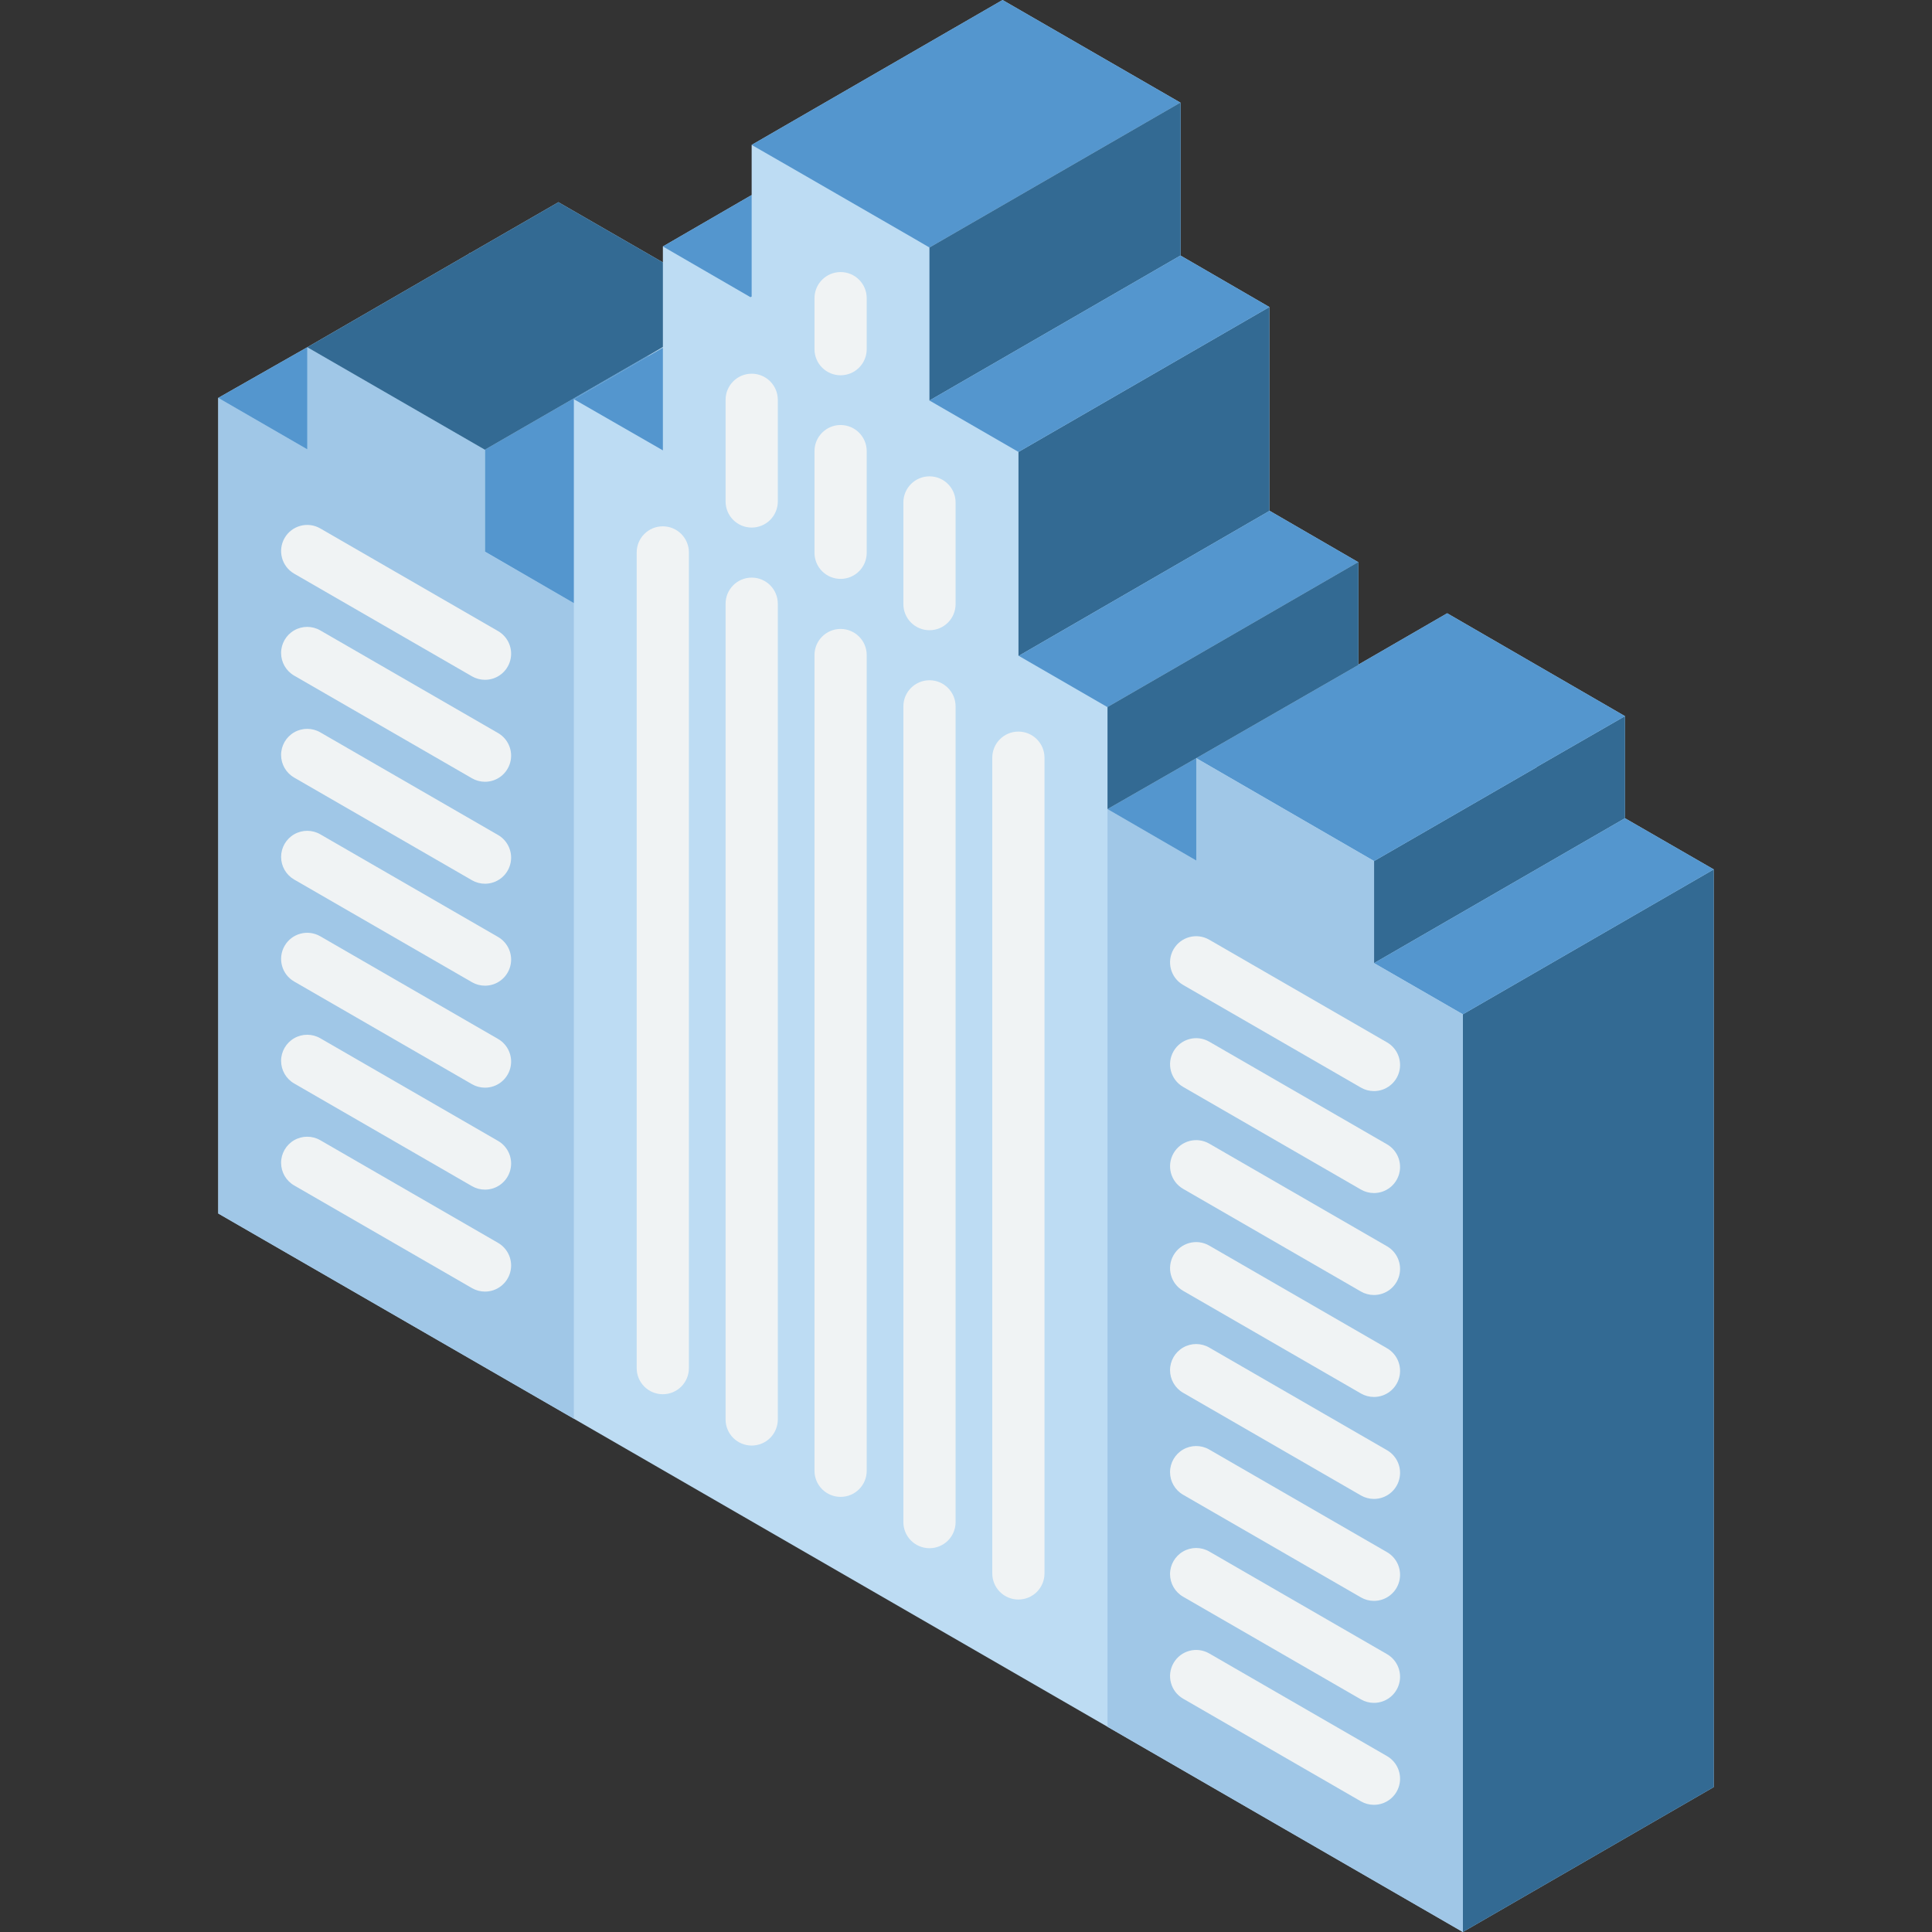 <?xml version="1.0" encoding="iso-8859-1"?>
<!-- Generator: Adobe Illustrator 19.0.0, SVG Export Plug-In . SVG Version: 6.00 Build 0)  -->
<svg version="1.1" id="Capa_1" xmlns="http://www.w3.org/2000/svg" xmlns:xlink="http://www.w3.org/1999/xlink" x="0px" y="0px"
	 viewBox="0 0 512 512" style="enable-background:new 0 0 512 512;" xml:space="preserve">
<rect x="0" y="0" width="512" height="512" fill="#333333" stroke="none"/>
<g>
	<polygon style="fill:#A0C7E7;" points="124.402,66.975 124.402,67.183 124.541,67.044 	"/>
	<polygon style="fill:#BDDCF3;" points="454.158,230.4 454.158,473.6 387.667,512 293.501,457.617 152.078,375.974 57.842,321.591 
		57.842,105.444 81.436,92.022 124.402,67.183 147.926,53.622 147.926,53.552 175.671,69.535 175.671,65.315 199.196,51.684 
		199.196,38.4 265.686,0 312.804,27.191 312.874,27.191 312.874,67.736 336.398,81.366 336.398,135.334 359.922,148.964 
		359.991,148.964 359.991,176.225 360.061,176.087 383.516,162.525 430.634,189.786 430.634,216.77 430.564,216.77 430.634,216.839 
			"/>
	<polygon style="fill:#A0C7E7;" points="128.554,146.259 128.554,119.213 81.436,92.022 81.436,119.075 57.842,105.444 
		57.842,321.591 152.078,375.974 152.078,159.827 	"/>
	<polygon style="fill:#5496CE;" points="312.804,27.191 246.314,65.591 242.162,63.17 210.75,45.042 199.196,38.4 265.686,0 	"/>
	<g>
		<polygon style="fill:#336A93;" points="312.874,27.191 312.874,67.736 312.804,67.736 246.314,106.136 246.314,65.591 
			312.804,27.191 		"/>
		<polygon style="fill:#336A93;" points="336.398,81.366 336.398,135.403 269.976,173.803 269.907,173.803 269.907,119.766 		"/>
	</g>
	<polygon style="fill:#5496CE;" points="359.922,148.964 293.501,187.364 293.431,187.364 269.976,173.803 336.398,135.403 
		336.398,135.334 	"/>
	<polyline style="fill:#445C71;" points="124.541,67.044 124.402,66.975 124.402,67.183 	"/>
	<g>
		<polygon style="fill:#336A93;" points="454.158,230.4 454.158,473.6 387.667,512 387.667,268.8 		"/>
		<polygon style="fill:#336A93;" points="430.634,216.77 430.564,216.77 430.634,216.839 364.143,255.239 364.143,228.186 
			407.178,203.347 407.178,203.278 430.634,189.786 		"/>
	</g>
	<g>
		<polygon style="fill:#5496CE;" points="454.158,230.4 387.667,268.8 364.143,255.239 430.634,216.839 		"/>
		<polygon style="fill:#5496CE;" points="430.634,189.786 407.178,203.278 407.178,203.347 364.143,228.186 317.025,200.925 
			359.991,176.225 360.061,176.087 383.516,162.525 		"/>
	</g>
	<polygon style="fill:#A0C7E7;" points="364.143,255.239 364.143,228.186 317.025,200.925 317.025,228.048 293.501,214.417 
		293.501,457.617 387.667,512 387.667,268.8 	"/>
	<polygon style="fill:#5496CE;" points="317.025,200.925 317.025,228.048 293.501,214.417 	"/>
	<polygon style="fill:#336A93;" points="359.991,148.964 359.991,176.225 317.025,200.925 293.501,214.417 293.501,187.364 
		359.922,148.964 	"/>
	<g>
		<polygon style="fill:#5496CE;" points="336.398,81.366 269.907,119.766 246.314,106.136 312.804,67.736 312.874,67.736 		"/>
		<polygon style="fill:#5496CE;" points="199.196,51.684 199.196,78.599 198.919,78.737 198.85,78.737 175.671,65.315 		"/>
		<polygon style="fill:#5496CE;" points="81.436,92.022 81.436,119.075 57.842,105.444 		"/>
		<polygon style="fill:#5496CE;" points="175.671,92.16 175.671,119.351 152.078,105.79 171.797,94.374 		"/>
		<polyline style="fill:#5496CE;" points="128.554,146.197 128.554,119.144 171.589,94.305 171.658,94.305 171.797,94.374 
			152.078,105.79 152.078,159.827 		"/>
	</g>
	<polygon style="fill:#336A93;" points="175.671,69.535 175.671,91.952 171.658,94.305 171.589,94.305 128.554,119.144 
		128.554,119.213 81.436,92.022 124.402,67.183 147.926,53.622 147.926,53.552 	"/>
	<g>
		<path style="fill:#F0F3F4;" d="M222.768,99.453c-1.835,0.001-3.596-0.728-4.894-2.025c-1.298-1.298-2.026-3.058-2.025-4.894V79.02
			c0-3.821,3.098-6.919,6.919-6.919s6.919,3.098,6.919,6.919v13.513c0.001,1.835-0.728,3.596-2.025,4.894
			C226.364,98.725,224.604,99.454,222.768,99.453z"/>
		<path style="fill:#F0F3F4;" d="M246.323,410.291c-1.835,0.001-3.596-0.728-4.894-2.025c-1.298-1.298-2.026-3.058-2.025-4.894
			V187.196c0-3.821,3.098-6.919,6.919-6.919s6.919,3.098,6.919,6.919v216.176c0.001,1.835-0.728,3.596-2.025,4.894
			C249.918,409.563,248.158,410.292,246.323,410.291z"/>
		<path style="fill:#F0F3F4;" d="M269.883,423.892c-1.835,0.001-3.596-0.728-4.894-2.025c-1.298-1.298-2.026-3.058-2.025-4.894
			V200.797c0-3.821,3.098-6.919,6.919-6.919c3.821,0,6.919,3.098,6.919,6.919v216.176c0.001,1.835-0.728,3.596-2.025,4.894
			C273.479,423.164,271.719,423.893,269.883,423.892z"/>
		<path style="fill:#F0F3F4;" d="M175.647,369.486c-1.835,0.001-3.596-0.728-4.894-2.025c-1.298-1.298-2.026-3.058-2.025-4.894
			V146.399c0-3.821,3.098-6.919,6.919-6.919c3.821,0,6.919,3.098,6.919,6.919v216.169c0.001,1.835-0.728,3.596-2.025,4.894
			C179.243,368.759,177.482,369.488,175.647,369.486z"/>
		<path style="fill:#F0F3F4;" d="M222.768,396.689c-1.835,0.001-3.596-0.728-4.894-2.025s-2.026-3.058-2.025-4.894V173.595
			c0-3.821,3.098-6.919,6.919-6.919s6.919,3.098,6.919,6.919V389.77c0.001,1.835-0.728,3.596-2.025,4.894
			C226.364,395.962,224.604,396.69,222.768,396.689z"/>
		<path style="fill:#F0F3F4;" d="M199.208,383.088c-1.835,0.001-3.596-0.728-4.894-2.025c-1.298-1.298-2.026-3.058-2.025-4.894
			V159.993c0-3.821,3.098-6.919,6.919-6.919s6.919,3.098,6.919,6.919v216.176c0.001,1.835-0.728,3.596-2.025,4.894
			C202.804,382.36,201.043,383.089,199.208,383.088z"/>
		<path style="fill:#F0F3F4;" d="M222.768,153.412c-1.835,0.001-3.596-0.728-4.894-2.025s-2.026-3.058-2.025-4.894v-26.939
			c0-3.821,3.098-6.919,6.919-6.919s6.919,3.098,6.919,6.919v26.939c0.001,1.835-0.728,3.596-2.025,4.894
			C226.364,152.685,224.604,153.413,222.768,153.412z"/>
		<path style="fill:#F0F3F4;" d="M246.323,167.014c-1.835,0.001-3.596-0.728-4.894-2.025c-1.298-1.298-2.026-3.058-2.025-4.894
			v-26.939c0-3.821,3.098-6.919,6.919-6.919s6.919,3.098,6.919,6.919v26.939c0.001,1.835-0.728,3.596-2.025,4.894
			S248.158,167.015,246.323,167.014z"/>
		<path style="fill:#F0F3F4;" d="M199.208,139.811c-1.835,0.001-3.596-0.728-4.894-2.025c-1.298-1.298-2.026-3.058-2.025-4.894
			v-26.939c0-3.821,3.098-6.919,6.919-6.919s6.919,3.098,6.919,6.919v26.939c0.001,1.835-0.728,3.596-2.025,4.894
			C202.804,139.083,201.043,139.812,199.208,139.811z"/>
		<path style="fill:#F0F3F4;" d="M364.106,289.149c-1.212,0.001-2.403-0.318-3.453-0.926l-47.115-27.203
			c-3.31-1.911-4.444-6.143-2.534-9.453c1.911-3.31,6.143-4.444,9.453-2.534l47.115,27.203c2.715,1.566,4.038,4.761,3.225,7.787
			C369.985,287.05,367.24,289.153,364.106,289.149z"/>
		<path style="fill:#F0F3F4;" d="M364.106,316.169c-1.212,0.001-2.403-0.318-3.453-0.926l-47.115-27.203
			c-3.308-1.912-4.441-6.142-2.531-9.451c1.91-3.309,6.14-4.444,9.45-2.536l47.115,27.203c2.714,1.566,4.038,4.761,3.225,7.787
			S367.24,316.173,364.106,316.169z"/>
		<path style="fill:#F0F3F4;" d="M364.106,343.189c-1.212,0.001-2.403-0.318-3.453-0.926l-47.115-27.203
			c-3.308-1.912-4.441-6.142-2.531-9.451c1.91-3.309,6.14-4.444,9.45-2.536l47.115,27.203c2.714,1.566,4.038,4.761,3.225,7.787
			S367.24,343.193,364.106,343.189z"/>
		<path style="fill:#F0F3F4;" d="M364.106,370.21c-1.212,0.001-2.403-0.318-3.453-0.926l-47.115-27.203
			c-3.31-1.911-4.444-6.143-2.534-9.453c1.911-3.31,6.143-4.444,9.453-2.534l47.115,27.203c2.715,1.566,4.038,4.761,3.225,7.787
			S367.24,370.214,364.106,370.21z"/>
		<path style="fill:#F0F3F4;" d="M364.106,397.23c-1.212,0.001-2.403-0.318-3.453-0.926l-47.115-27.203
			c-2.143-1.235-3.463-3.52-3.464-5.993c-0.001-2.473,1.319-4.759,3.46-5.995c2.142-1.236,4.781-1.236,6.922,0.002l47.115,27.203
			c2.714,1.566,4.038,4.761,3.225,7.787C369.985,395.131,367.24,397.234,364.106,397.23z"/>
		<path style="fill:#F0F3F4;" d="M364.106,424.25c-1.212,0.001-2.403-0.318-3.453-0.926l-47.115-27.196
			c-2.143-1.235-3.463-3.52-3.464-5.993c-0.001-2.473,1.319-4.759,3.46-5.995c2.142-1.236,4.781-1.236,6.922,0.002l47.115,27.196
			c2.714,1.566,4.038,4.761,3.225,7.787S367.24,424.254,364.106,424.25z"/>
		<path style="fill:#F0F3F4;" d="M364.106,451.277c-1.212,0.001-2.403-0.318-3.453-0.926l-47.115-27.203
			c-2.143-1.235-3.463-3.52-3.464-5.993c-0.001-2.473,1.319-4.759,3.46-5.995c2.142-1.236,4.781-1.236,6.922,0.002l47.115,27.203
			c2.714,1.566,4.038,4.761,3.225,7.787S367.24,451.281,364.106,451.277L364.106,451.277z"/>
		<path style="fill:#F0F3F4;" d="M364.106,478.297c-1.212,0.001-2.403-0.318-3.453-0.926l-47.115-27.203
			c-3.31-1.911-4.444-6.143-2.534-9.453c1.911-3.31,6.143-4.444,9.453-2.534l47.115,27.203c2.714,1.566,4.038,4.761,3.225,7.787
			S367.24,478.301,364.106,478.297z"/>
		<path style="fill:#F0F3F4;" d="M128.525,180.155c-1.212,0.001-2.403-0.318-3.453-0.926l-47.115-27.203
			c-3.31-1.911-4.444-6.143-2.534-9.453s6.143-4.444,9.453-2.534l47.115,27.203c2.714,1.566,4.038,4.761,3.225,7.787
			C134.404,178.057,131.659,180.16,128.525,180.155z"/>
		<path style="fill:#F0F3F4;" d="M128.525,207.176c-1.212,0.001-2.403-0.318-3.453-0.926l-47.115-27.203
			c-2.143-1.235-3.463-3.52-3.464-5.993c-0.001-2.473,1.319-4.759,3.46-5.995c2.142-1.236,4.781-1.236,6.922,0.002l47.115,27.203
			c2.714,1.566,4.038,4.761,3.225,7.787S131.659,207.18,128.525,207.176z"/>
		<path style="fill:#F0F3F4;" d="M128.525,234.196c-1.212,0.001-2.403-0.318-3.453-0.926l-47.115-27.203
			c-2.143-1.235-3.463-3.52-3.464-5.993c-0.001-2.473,1.319-4.759,3.46-5.995c2.142-1.236,4.781-1.236,6.922,0.002l47.115,27.203
			c2.714,1.566,4.038,4.761,3.225,7.787C134.404,232.098,131.659,234.2,128.525,234.196L128.525,234.196z"/>
		<path style="fill:#F0F3F4;" d="M128.525,261.216c-1.212,0.001-2.403-0.318-3.453-0.926l-47.115-27.203
			c-2.141-1.236-3.46-3.52-3.461-5.993c0-2.472,1.319-4.757,3.459-5.993c2.141-1.236,4.779-1.237,6.92-0.001l47.115,27.203
			c2.714,1.566,4.038,4.761,3.225,7.787S131.659,261.22,128.525,261.216z"/>
		<path style="fill:#F0F3F4;" d="M128.525,288.243c-1.212,0.001-2.403-0.318-3.453-0.926l-47.115-27.203
			c-3.31-1.911-4.444-6.143-2.534-9.453s6.143-4.444,9.453-2.534l47.115,27.203c2.714,1.566,4.038,4.761,3.225,7.787
			C134.404,286.145,131.659,288.248,128.525,288.243L128.525,288.243z"/>
		<path style="fill:#F0F3F4;" d="M128.525,315.264c-1.212,0.001-2.403-0.318-3.453-0.926l-47.115-27.203
			c-2.143-1.235-3.463-3.52-3.464-5.993c-0.001-2.473,1.319-4.759,3.46-5.995c2.142-1.236,4.781-1.236,6.922,0.002l47.115,27.203
			c2.714,1.566,4.038,4.761,3.225,7.787C134.404,313.165,131.659,315.268,128.525,315.264L128.525,315.264z"/>
		<path style="fill:#F0F3F4;" d="M128.525,342.284c-1.212,0.001-2.403-0.318-3.453-0.926l-47.115-27.203
			c-2.143-1.235-3.463-3.52-3.464-5.993c-0.001-2.473,1.319-4.759,3.46-5.995c2.142-1.236,4.781-1.236,6.922,0.002l47.115,27.203
			c2.714,1.566,4.038,4.761,3.225,7.787C134.404,340.185,131.659,342.288,128.525,342.284z"/>
	</g>
</g>
<g>
</g>
<g>
</g>
<g>
</g>
<g>
</g>
<g>
</g>
<g>
</g>
<g>
</g>
<g>
</g>
<g>
</g>
<g>
</g>
<g>
</g>
<g>
</g>
<g>
</g>
<g>
</g>
<g>
</g>
</svg>
